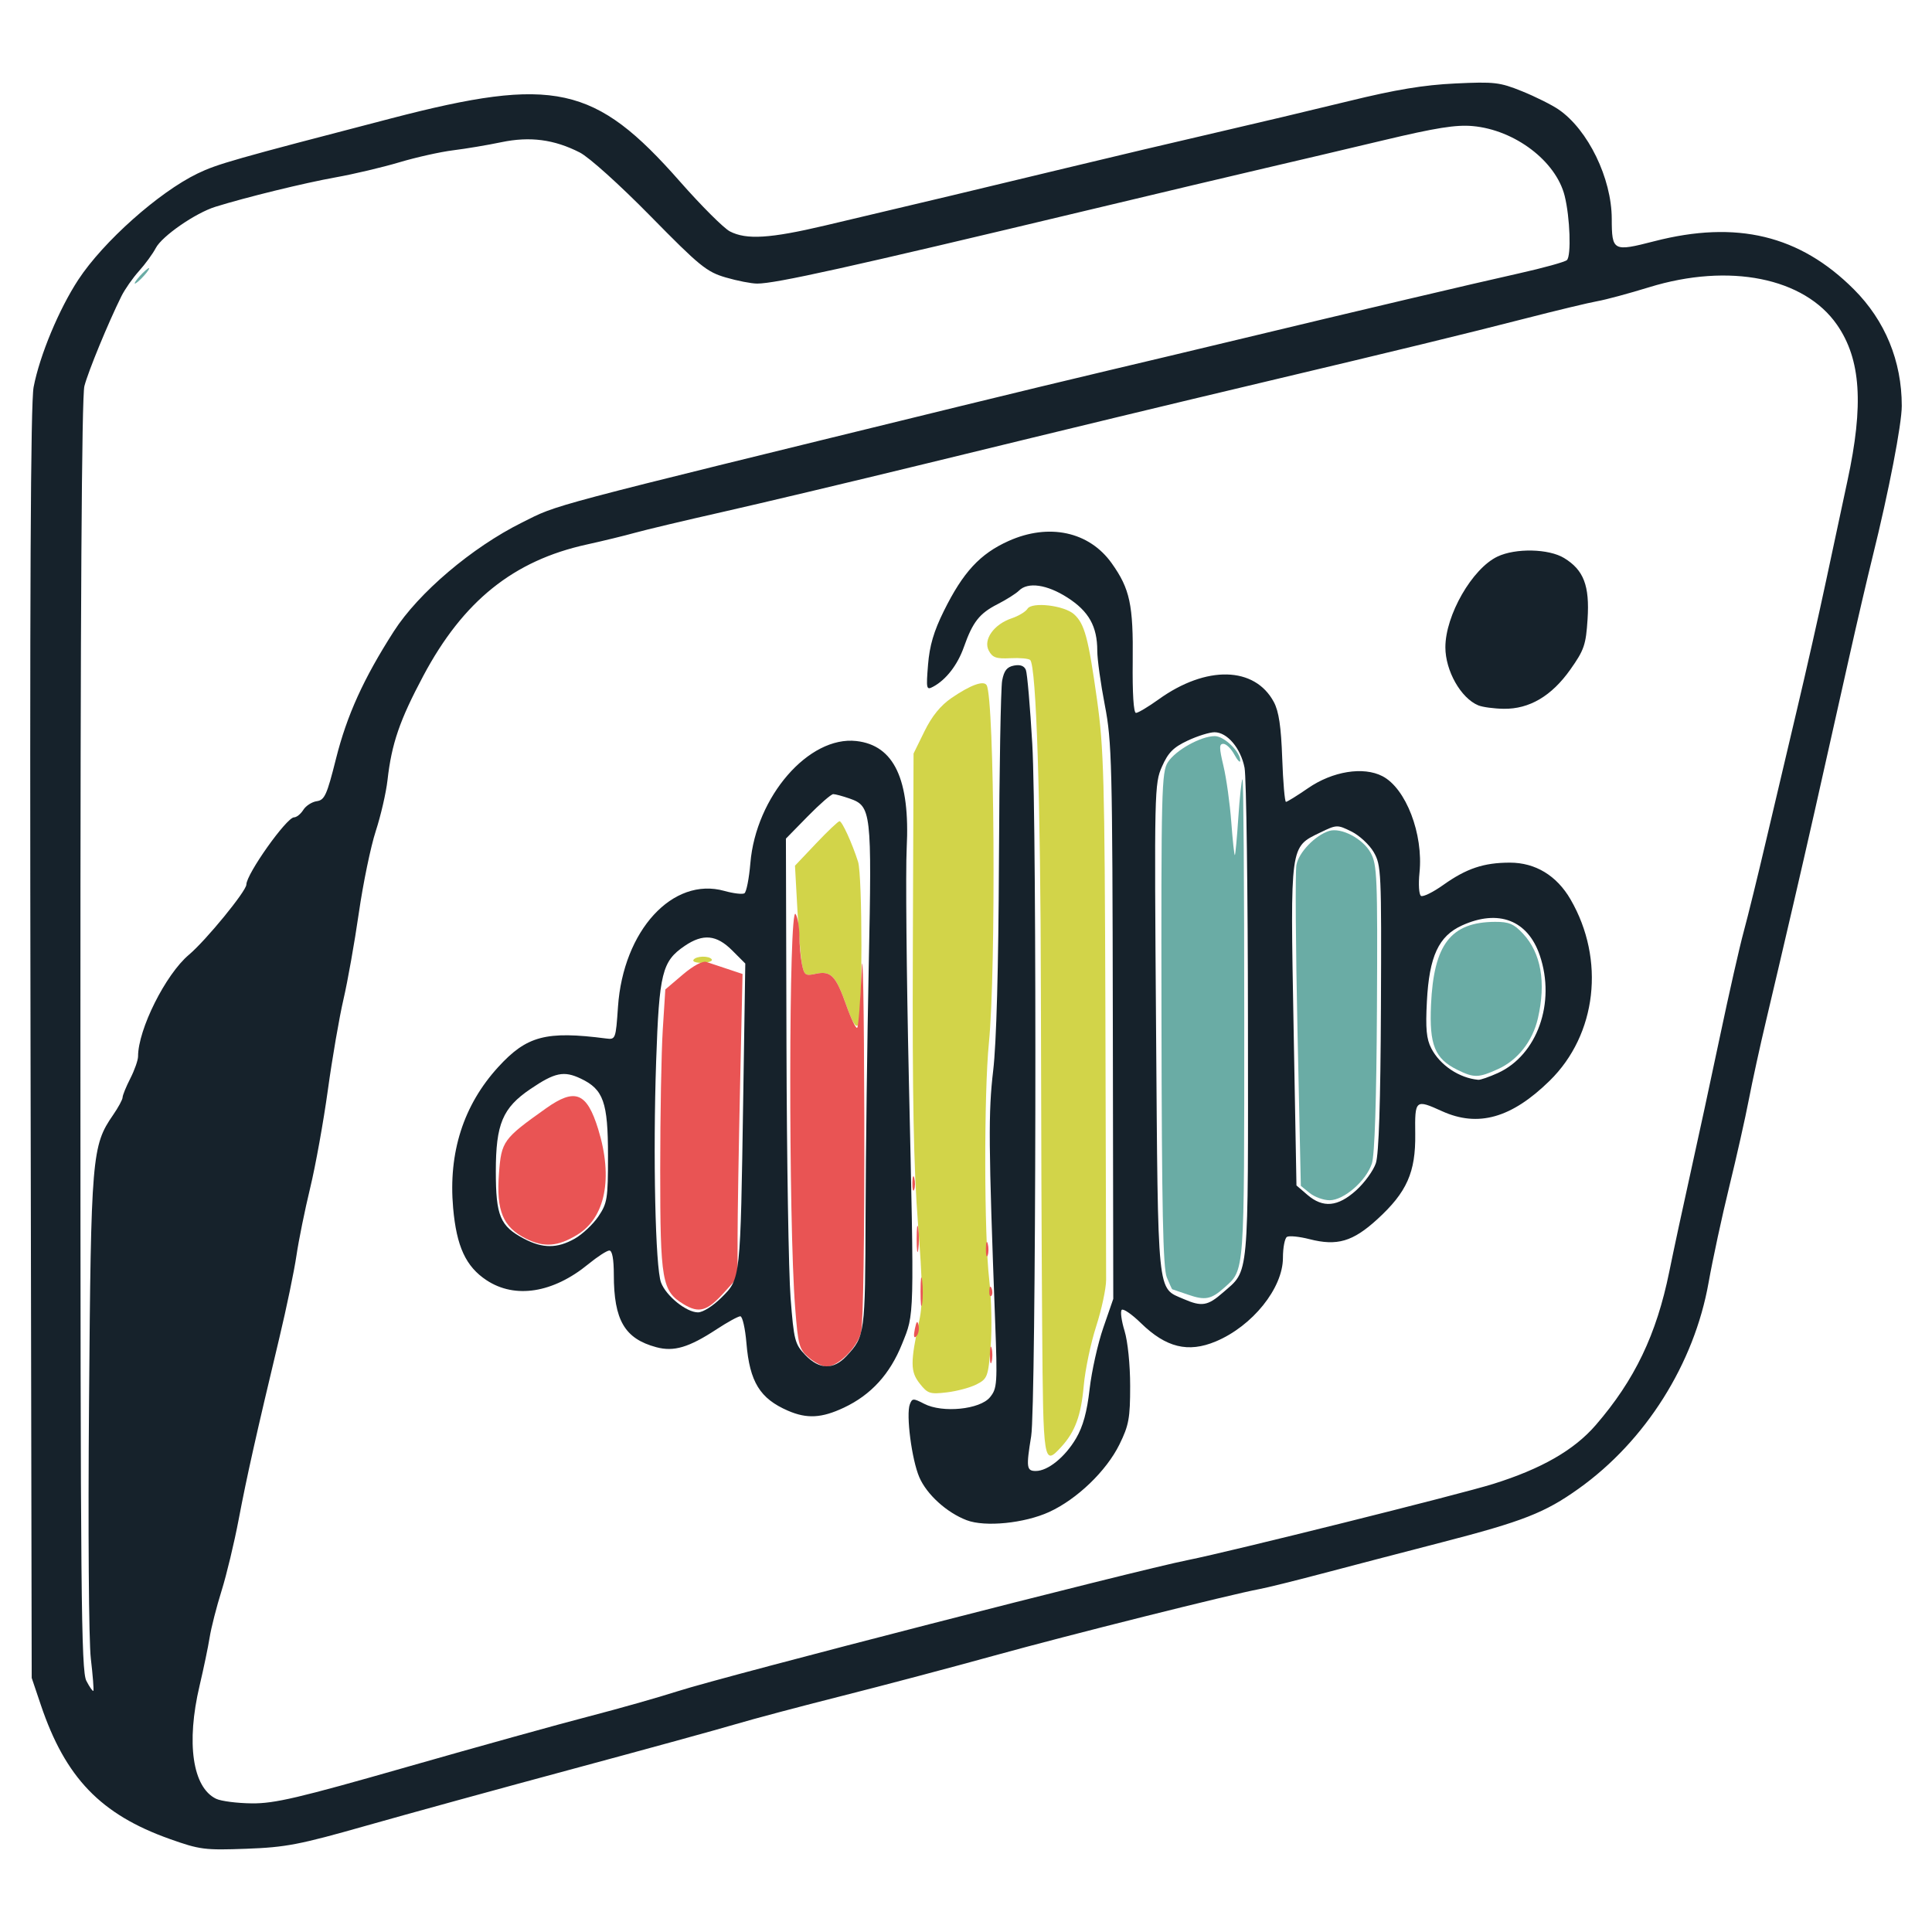 <?xml version="1.0" encoding="UTF-8" standalone="no"?>
<!-- Created with Inkscape (http://www.inkscape.org/) -->

<svg
   version="1.1"
   id="svg1"
   width="1024"
   height="1024"
   viewBox="0 0 1024 1024"
   sodipodi:docname="DALL·E 2024-11-11 00.24.00 - A sleek, elegant logo for an app called 'FileFlow'. The logo features a simple grey folder icon with sound waves emitting from it in multiple bright c.webp"
   xmlns:inkscape="http://www.inkscape.org/namespaces/inkscape"
   xmlns:sodipodi="http://sodipodi.sourceforge.net/DTD/sodipodi-0.dtd"
   xmlns="http://www.w3.org/2000/svg"
   xmlns:svg="http://www.w3.org/2000/svg">
  <defs
     id="defs1" />
  <sodipodi:namedview
     id="namedview1"
     pagecolor="#ffffff"
     bordercolor="#000000"
     borderopacity="0.25"
     inkscape:showpageshadow="2"
     inkscape:pageopacity="0.0"
     inkscape:pagecheckerboard="0"
     inkscape:deskcolor="#d1d1d1"
     inkscape:zoom="0.79199219"
     inkscape:cx="571.97534"
     inkscape:cy="436.24168"
     inkscape:window-width="1920"
     inkscape:window-height="1008"
     inkscape:window-x="0"
     inkscape:window-y="0"
     inkscape:window-maximized="1"
     inkscape:current-layer="g2" />
  <g
     inkscape:groupmode="layer"
     inkscape:label="Image"
     id="g1">
    <g
       id="g2"
       transform="translate(-10.532,-36.765)">
      <path
         style="fill:#d2d449;stroke-width:2.05"
         d="m 562.898,740.057 c -0.282,-37.489 -0.585,-117.055 -0.674,-176.813 -0.153,-102.32 -2.431,-173.427 -5.661,-176.657 -0.787,-0.787 -5.511,-1.22 -10.497,-0.961 -7.474,0.387 -9.484,-0.311 -11.445,-3.975 -3.111,-5.814 2.64,-13.975 12.093,-17.157 3.659,-1.232 7.433,-3.503 8.387,-5.048 2.369,-3.833 19.495,-1.821 24.716,2.903 5.564,5.035 7.56,12.453 12.134,45.095 3.622,25.843 4.065,42.168 4.453,164 0.237,74.415 0.414,139.077 0.394,143.693 -0.02,4.616 -2.392,15.686 -5.271,24.6 -2.878,8.914 -5.844,23.086 -6.591,31.492 -1.399,15.76 -4.56,24.381 -11.873,32.378 -9.436,10.32 -9.619,9.179 -10.165,-63.55 z m -64.914,29.993 c -4.968,-6.316 -4.995,-11.082 -0.188,-33.477 1.896,-8.831 1.746,-19.565 -0.712,-51.25 -2.307,-29.726 -3.012,-67.087 -2.73,-144.629 l 0.38,-104.55 5.792,-11.795 c 3.941,-8.026 8.527,-13.669 14.35,-17.657 9.998,-6.848 16.971,-9.395 18.581,-6.789 4.177,6.759 5.092,150.562 1.207,189.696 -2.641,26.604 -2.538,102.029 0.172,125.345 1.179,10.148 1.521,26.095 0.759,35.439 -1.314,16.126 -1.69,17.146 -7.396,20.097 -3.306,1.71 -10.421,3.631 -15.81,4.269 -8.988,1.064 -10.179,0.676 -14.407,-4.699 z m -38.918,-200.508 c -5.533,-15.672 -8.194,-18.395 -16.246,-16.627 -5.361,1.178 -6.078,0.706 -7.162,-4.713 -0.662,-3.312 -1.782,-16.503 -2.487,-29.315 l -1.283,-23.293 11.174,-11.788 c 6.146,-6.483 11.741,-11.788 12.433,-11.788 1.364,0 6.677,11.632 9.833,21.525 2.338,7.331 2.384,82.223 0.052,86.389 -1.11,1.984 -3.105,-1.298 -6.315,-10.392 z m -80.998,-24.02 c 1.335,-2.161 8.452,-2.318 9.744,-0.215 0.519,0.846 -1.704,1.634 -4.941,1.753 -3.237,0.118 -5.398,-0.574 -4.803,-1.537 z"
         id="path9" />
      <path
         style="fill:#6aaca5;stroke-width:2.05"
         d="m 640.189,722.952 c -4.457,-1.551 -8.222,-2.834 -8.367,-2.851 -0.145,-0.016 -1.437,-2.863 -2.871,-6.325 -2.009,-4.849 -2.654,-36.276 -2.811,-136.913 -0.19,-121.556 0.047,-131.003 3.413,-136.155 4.184,-6.403 17.496,-13.788 24.852,-13.788 4.999,0 13.642,8.396 13.473,13.089 -0.045,1.257 -1.458,-0.251 -3.14,-3.351 -1.682,-3.101 -4.292,-5.638 -5.799,-5.638 -2.28,0 -2.269,1.981 0.063,11.788 1.542,6.483 3.405,19.874 4.14,29.757 0.735,9.883 1.586,17.72 1.891,17.415 0.305,-0.305 1.131,-9.28 1.835,-19.943 0.704,-10.663 1.699,-19.807 2.211,-20.319 0.512,-0.512 0.931,56.464 0.931,126.613 0,137.105 0.289,133.195 -10.568,142.922 -6.964,6.239 -10.182,6.857 -19.254,3.7 z m 64.519,-53.844 -4.707,-3.812 -1.765,-81.776 c -0.971,-44.977 -1.229,-84.719 -0.575,-88.315 1.203,-6.611 9.891,-15.662 17.289,-18.01 6.368,-2.021 17.963,4.062 22.063,11.575 3.429,6.284 3.692,12.793 3.328,82.291 -0.257,49.051 -1.198,77.897 -2.688,82.41 -3.031,9.183 -14.846,19.449 -22.386,19.449 -3.218,0 -7.97,-1.715 -10.559,-3.812 z m 78.302,-65.294 c -12.015,-5.919 -14.965,-13.163 -14.018,-34.42 1.433,-32.157 10.499,-43.912 33.959,-44.03 7.344,-0.037 9.954,1.067 14.811,6.266 9.55,10.224 12.284,25.795 7.883,44.898 -2.782,12.074 -10.688,22.131 -21.121,26.869 -10.343,4.697 -12.732,4.743 -21.514,0.417 z M 84.735,182.969 c 2.041,-2.255 4.172,-4.1 4.735,-4.1 0.564,0 -0.645,1.845 -2.685,4.1 -2.041,2.255 -4.172,4.1 -4.735,4.1 -0.564,0 0.645,-1.845 2.685,-4.1 z"
         id="path5" />
      <path
         style="fill:#e95454;stroke-width:2.05"
         d="m 439.205,756.309 c -5.104,-4.39 -5.666,-6.445 -7.227,-26.451 -3.581,-45.88 -3.393,-214.249 0.232,-208.639 1.093,1.691 2.001,6.88 2.019,11.531 0.016,4.651 0.617,11.385 1.333,14.965 1.188,5.94 1.822,6.394 7.259,5.2 8.044,-1.767 10.713,0.956 16.216,16.542 2.564,7.264 5.188,12.684 5.83,12.046 0.642,-0.638 1.694,-14.232 2.338,-30.21 0.643,-15.977 1.285,18.92 1.426,77.55 0.151,62.771 -0.557,109.699 -1.721,114.138 -2.145,8.18 -12.193,18.087 -18.343,18.087 -2.106,0 -6.319,-2.142 -9.362,-4.76 z m 95.981,-1.39 c 0,-3.946 0.422,-5.561 0.938,-3.588 0.516,1.973 0.516,5.202 0,7.175 -0.516,1.973 -0.938,0.359 -0.938,-3.587 z M 495.401,741.237 c 0.875,-4.291 1.39,-4.806 1.988,-1.988 0.444,2.093 -0.088,4.7 -1.181,5.793 -1.284,1.284 -1.569,-0.064 -0.807,-3.805 z M 372.796,727.991 c -11.409,-6.939 -12.335,-12.274 -12.335,-71.087 0,-29.176 0.609,-62.646 1.352,-74.378 l 1.352,-21.331 9.218,-7.843 c 5.49,-4.671 10.539,-7.403 12.485,-6.756 1.797,0.598 6.859,2.282 11.25,3.743 l 7.983,2.656 -1.317,59.45 c -0.724,32.698 -1.318,68.903 -1.32,80.457 l -0.004,21.007 -7.205,7.975 c -8.922,9.876 -13.244,11.106 -21.46,6.109 z m 125.65,-6.897 c 0.012,-6.765 0.394,-9.285 0.85,-5.601 0.456,3.685 0.447,9.22 -0.021,12.3 -0.468,3.08 -0.841,0.066 -0.83,-6.699 z m 36.427,-0.171 c 0.098,-2.388 0.584,-2.874 1.239,-1.239 0.592,1.48 0.519,3.248 -0.162,3.929 -0.681,0.681 -1.166,-0.53 -1.077,-2.691 z m -38.498,-27.504 c 0,-6.201 0.384,-8.738 0.854,-5.638 0.47,3.101 0.47,8.174 0,11.275 -0.47,3.101 -0.854,0.564 -0.854,-5.638 z m 36.685,5.125 c 0.042,-3.383 0.501,-4.518 1.021,-2.523 0.52,1.995 0.486,4.762 -0.076,6.15 -0.562,1.388 -0.987,-0.244 -0.945,-3.627 z m -243.665,-5.228 c -12.317,-6.136 -15.899,-14.742 -14.4,-34.597 1.291,-17.1 2.196,-18.352 24.911,-34.487 15.456,-10.979 21.651,-8.514 27.682,11.012 7.995,25.886 3.812,46.946 -11.125,56.006 -10.299,6.247 -17.565,6.801 -27.068,2.067 z M 494.11,663.694 c 0.042,-3.383 0.501,-4.518 1.021,-2.523 0.52,1.995 0.486,4.762 -0.076,6.15 -0.562,1.388 -0.987,-0.244 -0.945,-3.627 z"
         id="path4" />
      <path
         style="fill:#16222b;stroke-width:2.05"
         d="M 100.45,1011.442 C 63.919,998.462 45.185,978.981 32.178,940.445 L 27.335,926.095 26.711,589.894 c -0.444,-239.39 0.028,-339.597 1.642,-347.994 3.218,-16.749 13.454,-41.315 23.73,-56.951 13.22,-20.114 42.607,-46.277 63.134,-56.205 10.417,-5.038 19.168,-7.53 102.769,-29.266 86.259,-22.427 107.9,-17.686 152.931,33.5 11.31,12.856 23.225,24.751 26.477,26.433 8.774,4.537 21.275,3.76 50.547,-3.144 49.695,-11.72 85.824,-20.335 127.77,-30.467 23.114,-5.583 58.63,-13.977 78.925,-18.654 20.295,-4.677 52.121,-12.229 70.725,-16.784 24.949,-6.108 39.757,-8.562 56.431,-9.353 20.816,-0.988 23.624,-0.662 35.455,4.117 7.067,2.854 15.805,7.221 19.419,9.704 15.547,10.681 28.065,36.421 28.127,57.836 0.05,17.235 0.711,17.587 22.523,11.963 43.675,-11.26 77.116,-3.209 105.796,25.472 16.571,16.571 25.4,38.043 25.4,61.774 0,9.754 -6.873,45.328 -15.403,79.719 -2.796,11.275 -8.383,35.26 -12.415,53.3 -17.327,77.531 -21.565,96.276 -29.665,131.2 -4.706,20.295 -11.189,47.97 -14.405,61.5 -3.216,13.53 -7.35,32.441 -9.186,42.025 -1.836,9.584 -6.502,30.34 -10.368,46.125 -3.866,15.785 -8.795,38.654 -10.954,50.821 -7.641,43.066 -33.383,83.897 -68.851,109.206 -17.932,12.796 -29.465,17.317 -72.705,28.5 -20.859,5.395 -49.456,12.86 -63.55,16.59 -14.094,3.73 -28.854,7.382 -32.8,8.117 -15.624,2.907 -101.698,24.488 -140.425,35.207 -22.55,6.242 -58.989,15.894 -80.975,21.449 -21.986,5.555 -47.355,12.298 -56.375,14.984 -9.02,2.686 -47.765,13.332 -86.1,23.658 -38.335,10.325 -87.689,23.886 -109.675,30.134 -35.531,10.098 -42.596,11.458 -63.55,12.232 -22.081,0.816 -24.657,0.487 -40.66,-5.199 z m 125.587,-38.102 c 37.289,-10.659 80.713,-22.726 96.498,-26.815 15.785,-4.089 37.003,-10.102 47.15,-13.361 25.445,-8.173 242.606,-63.998 270.6,-69.563 21.802,-4.334 144.369,-34.9 161.63,-40.308 25.698,-8.051 42.922,-17.937 54.414,-31.231 20.618,-23.852 32.179,-47.965 38.937,-81.217 2.291,-11.275 7.349,-34.799 11.238,-52.275 3.89,-17.476 10.955,-50.225 15.701,-72.775 4.746,-22.55 10.395,-47.458 12.553,-55.35 2.158,-7.893 7.483,-29.571 11.833,-48.175 4.35,-18.604 11.748,-49.969 16.441,-69.7 4.693,-19.731 11.668,-50.635 15.5,-68.675 3.832,-18.04 8.861,-41.564 11.176,-52.275 8.73,-40.404 7.13,-64.429 -5.509,-82.691 -17.309,-25.01 -57.163,-32.984 -99.585,-19.926 -10.78,3.318 -23.117,6.643 -27.415,7.388 -4.298,0.745 -21.652,4.913 -38.565,9.262 -31.204,8.024 -66.27,16.554 -138.375,33.659 -52.762,12.517 -92.774,22.17 -179.375,43.276 -39.463,9.617 -87.894,21.13 -107.625,25.584 -19.731,4.454 -40.488,9.386 -46.125,10.96 -5.638,1.575 -17.169,4.381 -25.625,6.237 -38.843,8.524 -65.517,29.957 -86.623,69.605 -12.564,23.601 -16.787,35.907 -18.981,55.318 -0.752,6.653 -3.552,18.786 -6.221,26.964 -2.669,8.177 -6.707,27.707 -8.972,43.398 -2.265,15.692 -5.93,36.307 -8.144,45.811 -2.214,9.505 -5.937,31.118 -8.272,48.031 -2.335,16.913 -6.552,40.273 -9.371,51.912 -2.819,11.639 -6.096,27.783 -7.281,35.875 -1.186,8.092 -5.244,27.628 -9.018,43.413 -12.385,51.804 -17.243,73.487 -21.585,96.35 -2.356,12.403 -6.451,29.469 -9.1,37.925 -2.649,8.456 -5.478,19.526 -6.285,24.6 -0.807,5.074 -3.212,16.605 -5.343,25.625 -7.173,30.362 -3.729,53.948 8.756,59.955 2.621,1.261 11.157,2.355 18.968,2.432 12.033,0.117 24.558,-2.821 82,-19.241 z M 522.9,842.513 c -10.598,-4.049 -21.155,-13.628 -25.109,-22.783 -4.02,-9.307 -7.121,-33.196 -5.02,-38.671 1.237,-3.223 1.815,-3.241 7.617,-0.241 9.677,5.004 29.586,3.005 34.869,-3.501 3.788,-4.665 3.957,-7.125 2.731,-39.822 -3.534,-94.297 -3.667,-111.129 -1.054,-133.25 1.723,-14.579 2.802,-53.867 3.055,-111.148 0.215,-48.729 0.982,-91.753 1.705,-95.608 0.991,-5.285 2.539,-7.244 6.287,-7.96 3.297,-0.63 5.415,0.156 6.286,2.333 0.722,1.806 2.247,19.427 3.388,39.159 2.508,43.377 2.021,351.014 -0.581,366.951 -2.703,16.555 -2.453,18.45 2.431,18.45 6.448,0 15.551,-7.381 21.388,-17.342 3.659,-6.243 5.78,-13.973 7.155,-26.074 1.075,-9.46 4.336,-24.088 7.247,-32.505 l 5.292,-15.304 -0.236,-147.008 c -0.22,-136.839 -0.513,-148.437 -4.239,-167.66 -2.202,-11.359 -4.003,-24.339 -4.003,-28.846 0,-12.916 -4.487,-20.917 -15.802,-28.178 -10.861,-6.969 -20.966,-8.423 -25.693,-3.696 -1.561,1.561 -6.687,4.801 -11.391,7.201 -9.576,4.885 -13.132,9.42 -17.83,22.736 -3.324,9.42 -9.408,17.288 -16.196,20.945 -3.682,1.984 -3.829,1.371 -2.784,-11.646 0.807,-10.058 3.049,-17.675 8.366,-28.42 10.197,-20.61 19.186,-30.336 34.312,-37.124 21.369,-9.59 42.707,-4.989 54.655,11.786 9.691,13.606 11.482,21.985 11.143,52.139 -0.189,16.82 0.47,27.195 1.728,27.195 1.118,0 6.523,-3.226 12.011,-7.168 25.254,-18.143 50.963,-17.537 61.085,1.44 2.629,4.929 3.823,12.982 4.421,29.816 0.45,12.684 1.344,23.063 1.985,23.063 0.641,0 5.929,-3.28 11.75,-7.289 12.972,-8.934 29.267,-11.556 39.366,-6.333 12.472,6.45 21.771,30.659 19.655,51.168 -0.634,6.145 -0.277,11.63 0.801,12.296 1.07,0.662 6.375,-1.946 11.789,-5.795 12.319,-8.758 21.498,-11.833 35.33,-11.833 13.516,0 24.821,6.858 32.151,19.502 18.479,31.879 13.906,71.61 -11.061,96.084 -20.204,19.806 -37.937,24.827 -57.051,16.154 -14.152,-6.421 -14.452,-6.167 -14.215,12.069 0.264,20.332 -4.432,30.884 -20.128,45.229 -12.955,11.841 -21.276,14.278 -35.926,10.523 -5.397,-1.383 -10.77,-1.923 -11.941,-1.2 -1.171,0.723 -2.128,5.715 -2.128,11.093 0,16.083 -16.17,36.204 -35.628,44.335 -14.644,6.119 -26.358,3.237 -39.666,-9.758 -4.768,-4.656 -9.334,-7.802 -10.145,-6.99 -0.812,0.812 -0.139,5.828 1.495,11.147 1.706,5.556 2.97,17.958 2.97,29.147 0,17.117 -0.686,20.871 -5.662,31.005 -6.917,14.084 -22.497,29.066 -37.252,35.822 -13.11,6.002 -33.984,8.087 -43.721,4.366 z M 658.769,721.815 c 13.98,-12.275 13.301,-4.887 13.202,-143.607 -0.049,-69.115 -0.857,-129.634 -1.795,-134.486 -2.005,-10.371 -9.168,-18.854 -15.921,-18.854 -2.635,0 -9.053,2.004 -14.264,4.453 -7.556,3.552 -10.306,6.334 -13.582,13.74 -4.004,9.053 -4.083,12.551 -3.138,138.895 1.075,143.756 0.401,137.141 14.607,143.32 9.622,4.185 12.775,3.663 20.891,-3.463 z m 70.571,-54.156 c 4.45,-4.021 9.147,-10.508 10.437,-14.416 1.562,-4.732 2.456,-32.254 2.677,-82.377 0.318,-72.214 0.163,-75.563 -3.825,-82.447 -2.286,-3.946 -7.597,-8.868 -11.802,-10.938 -7.514,-3.699 -7.8,-3.688 -16.665,0.603 -15.985,7.738 -15.755,6.057 -14.006,102.546 l 1.53,84.446 5.752,4.947 c 8.306,7.144 16.174,6.426 25.903,-2.363 z m 75.09,-62.17 c 20.862,-9.475 30.768,-37.27 22.222,-62.351 -6.361,-18.67 -21.885,-24.651 -41.209,-15.877 -12.405,5.632 -17.372,16.353 -18.625,40.199 -0.762,14.505 -0.253,19.961 2.327,24.951 4.617,8.929 14.759,15.724 24.889,16.677 1.128,0.106 5.805,-1.513 10.395,-3.597 z M 428.171,784.474 c -14.883,-6.455 -20.289,-15.26 -22.016,-35.858 -0.655,-7.808 -2.114,-14.196 -3.243,-14.196 -1.129,0 -6.761,3.087 -12.515,6.861 -14.755,9.676 -22.698,12.04 -32.02,9.53 -16.745,-4.509 -22.484,-14.309 -22.506,-38.429 -0.008,-8.263 -0.846,-12.813 -2.363,-12.813 -1.293,0 -6.33,3.261 -11.194,7.246 -18.668,15.297 -38.816,18.471 -53.913,8.493 -10.979,-7.257 -15.881,-17.862 -17.696,-38.289 -2.606,-29.319 5.452,-54.52 23.879,-74.682 15.135,-16.56 25.352,-19.268 57.174,-15.156 5.039,0.651 5.145,0.37 6.32,-16.768 2.775,-40.479 29.04,-69.101 56.385,-61.445 4.797,1.343 9.581,1.911 10.631,1.262 1.05,-0.649 2.468,-7.846 3.151,-15.993 2.956,-35.264 30.99,-67.552 56.185,-64.713 20.014,2.256 28.528,20.379 26.671,56.767 -0.606,11.881 -0.094,66.804 1.138,122.052 2.883,129.22 3.01,124.235 -3.595,140.735 -6.405,16.001 -16.426,26.982 -30.81,33.766 -11.795,5.563 -19.604,5.991 -29.664,1.628 z m 31.08,-29.041 c 9.692,-10.392 9.849,-11.557 10.053,-74.69 0.107,-33.054 0.869,-92.846 1.693,-132.872 1.67,-81.079 1.348,-83.857 -10.172,-87.873 -3.672,-1.28 -7.569,-2.327 -8.659,-2.327 -1.091,0 -7.18,5.304 -13.532,11.788 l -11.549,11.788 0.298,109.675 c 0.164,60.321 1.142,120.513 2.175,133.759 1.755,22.52 2.26,24.483 7.773,30.238 7.516,7.845 14.922,8.02 21.92,0.517 z m -66.174,-31.08 c 9.979,-9.979 9.888,-9.139 11.375,-105.453 l 1.103,-71.445 -6.968,-6.968 c -8.313,-8.313 -15.441,-8.98 -25.179,-2.355 -11.971,8.144 -13.487,14.265 -15.098,60.988 -1.731,50.195 -0.424,109.496 2.587,117.431 2.698,7.108 13.414,15.766 19.55,15.797 2.652,0.012 8.021,-3.386 12.63,-7.995 z m -77.996,-31.028 c 4.1,-2.307 9.76,-7.612 12.579,-11.788 4.76,-7.052 5.125,-9.344 5.125,-32.192 0,-28.405 -2.394,-35.189 -14.433,-40.902 -8.961,-4.252 -13.709,-3.271 -26.659,5.509 -14.781,10.021 -18.358,18.532 -18.358,43.684 0,23.583 2.257,28.989 14.885,35.656 9.908,5.231 17.607,5.24 26.861,0.033 z M 794.036,410.613 c -9.208,-3.809 -17.425,-18.322 -17.425,-30.778 0,-16.971 14.216,-41.717 27.619,-48.077 9.635,-4.572 27.178,-4.186 35.319,0.778 10.38,6.329 13.57,14.64 12.43,32.392 -0.874,13.621 -1.804,16.338 -9.149,26.725 -9.921,14.031 -21.705,20.974 -35.279,20.786 -5.178,-0.072 -11.26,-0.893 -13.515,-1.826 z M 58.676,915.845 c -1.1,-9.382 -1.51,-67.718 -0.957,-136.325 1.048,-130.121 1.501,-135.504 12.76,-151.81 2.767,-4.007 5.031,-8.194 5.031,-9.304 0,-1.11 1.845,-5.638 4.1,-10.061 2.255,-4.423 4.1,-9.679 4.1,-11.679 0,-14.296 14.592,-43.461 26.947,-53.856 9.003,-7.575 30.453,-33.778 30.453,-37.2 0,-5.567 21.338,-35.64 25.288,-35.64 1.334,0 3.535,-1.776 4.891,-3.947 1.356,-2.171 4.576,-4.247 7.156,-4.613 4.132,-0.586 5.34,-3.252 10.141,-22.383 5.811,-23.153 14.601,-42.536 30.661,-67.609 13.093,-20.442 41.434,-44.507 67.933,-57.686 19.96,-9.927 7.906,-6.727 233.181,-61.896 25.369,-6.213 59.963,-14.555 76.875,-18.539 16.913,-3.984 47.816,-11.344 68.675,-16.356 65.192,-15.665 125.138,-29.792 149.65,-35.268 12.966,-2.897 24.426,-6.07 25.466,-7.053 2.373,-2.242 1.658,-22.675 -1.192,-34.068 -4.606,-18.408 -26.434,-34.961 -48.745,-36.965 -8.84,-0.794 -19.467,0.896 -47.278,7.521 -19.731,4.7 -47.868,11.329 -62.525,14.731 -14.658,3.402 -57.093,13.465 -94.3,22.362 -127.021,30.373 -165.303,38.869 -175.129,38.869 -3.054,0 -10.563,-1.465 -16.687,-3.255 -10.103,-2.954 -13.8,-5.968 -39.887,-32.524 -16.314,-16.607 -32.514,-31.187 -37.448,-33.705 -13.623,-6.95 -26.428,-8.621 -41.652,-5.436 -7.24,1.515 -18.684,3.435 -25.431,4.268 -6.747,0.833 -19.586,3.695 -28.53,6.362 -8.945,2.666 -24.166,6.262 -33.825,7.991 -16.482,2.95 -47.515,10.547 -63.687,15.591 -10.617,3.311 -28.295,15.538 -31.604,21.859 -1.59,3.038 -5.598,8.531 -8.906,12.206 -3.308,3.675 -7.5,9.671 -9.315,13.325 -6.96,14.011 -17.577,39.794 -19.618,47.643 -1.435,5.518 -2.125,118.109 -2.11,344.202 0.02,296.613 0.388,336.709 3.139,342.029 1.714,3.315 3.384,5.71 3.71,5.323 0.326,-0.387 -0.272,-8.083 -1.329,-17.103 z"
         id="path2" />
    </g>
  </g>
</svg>
